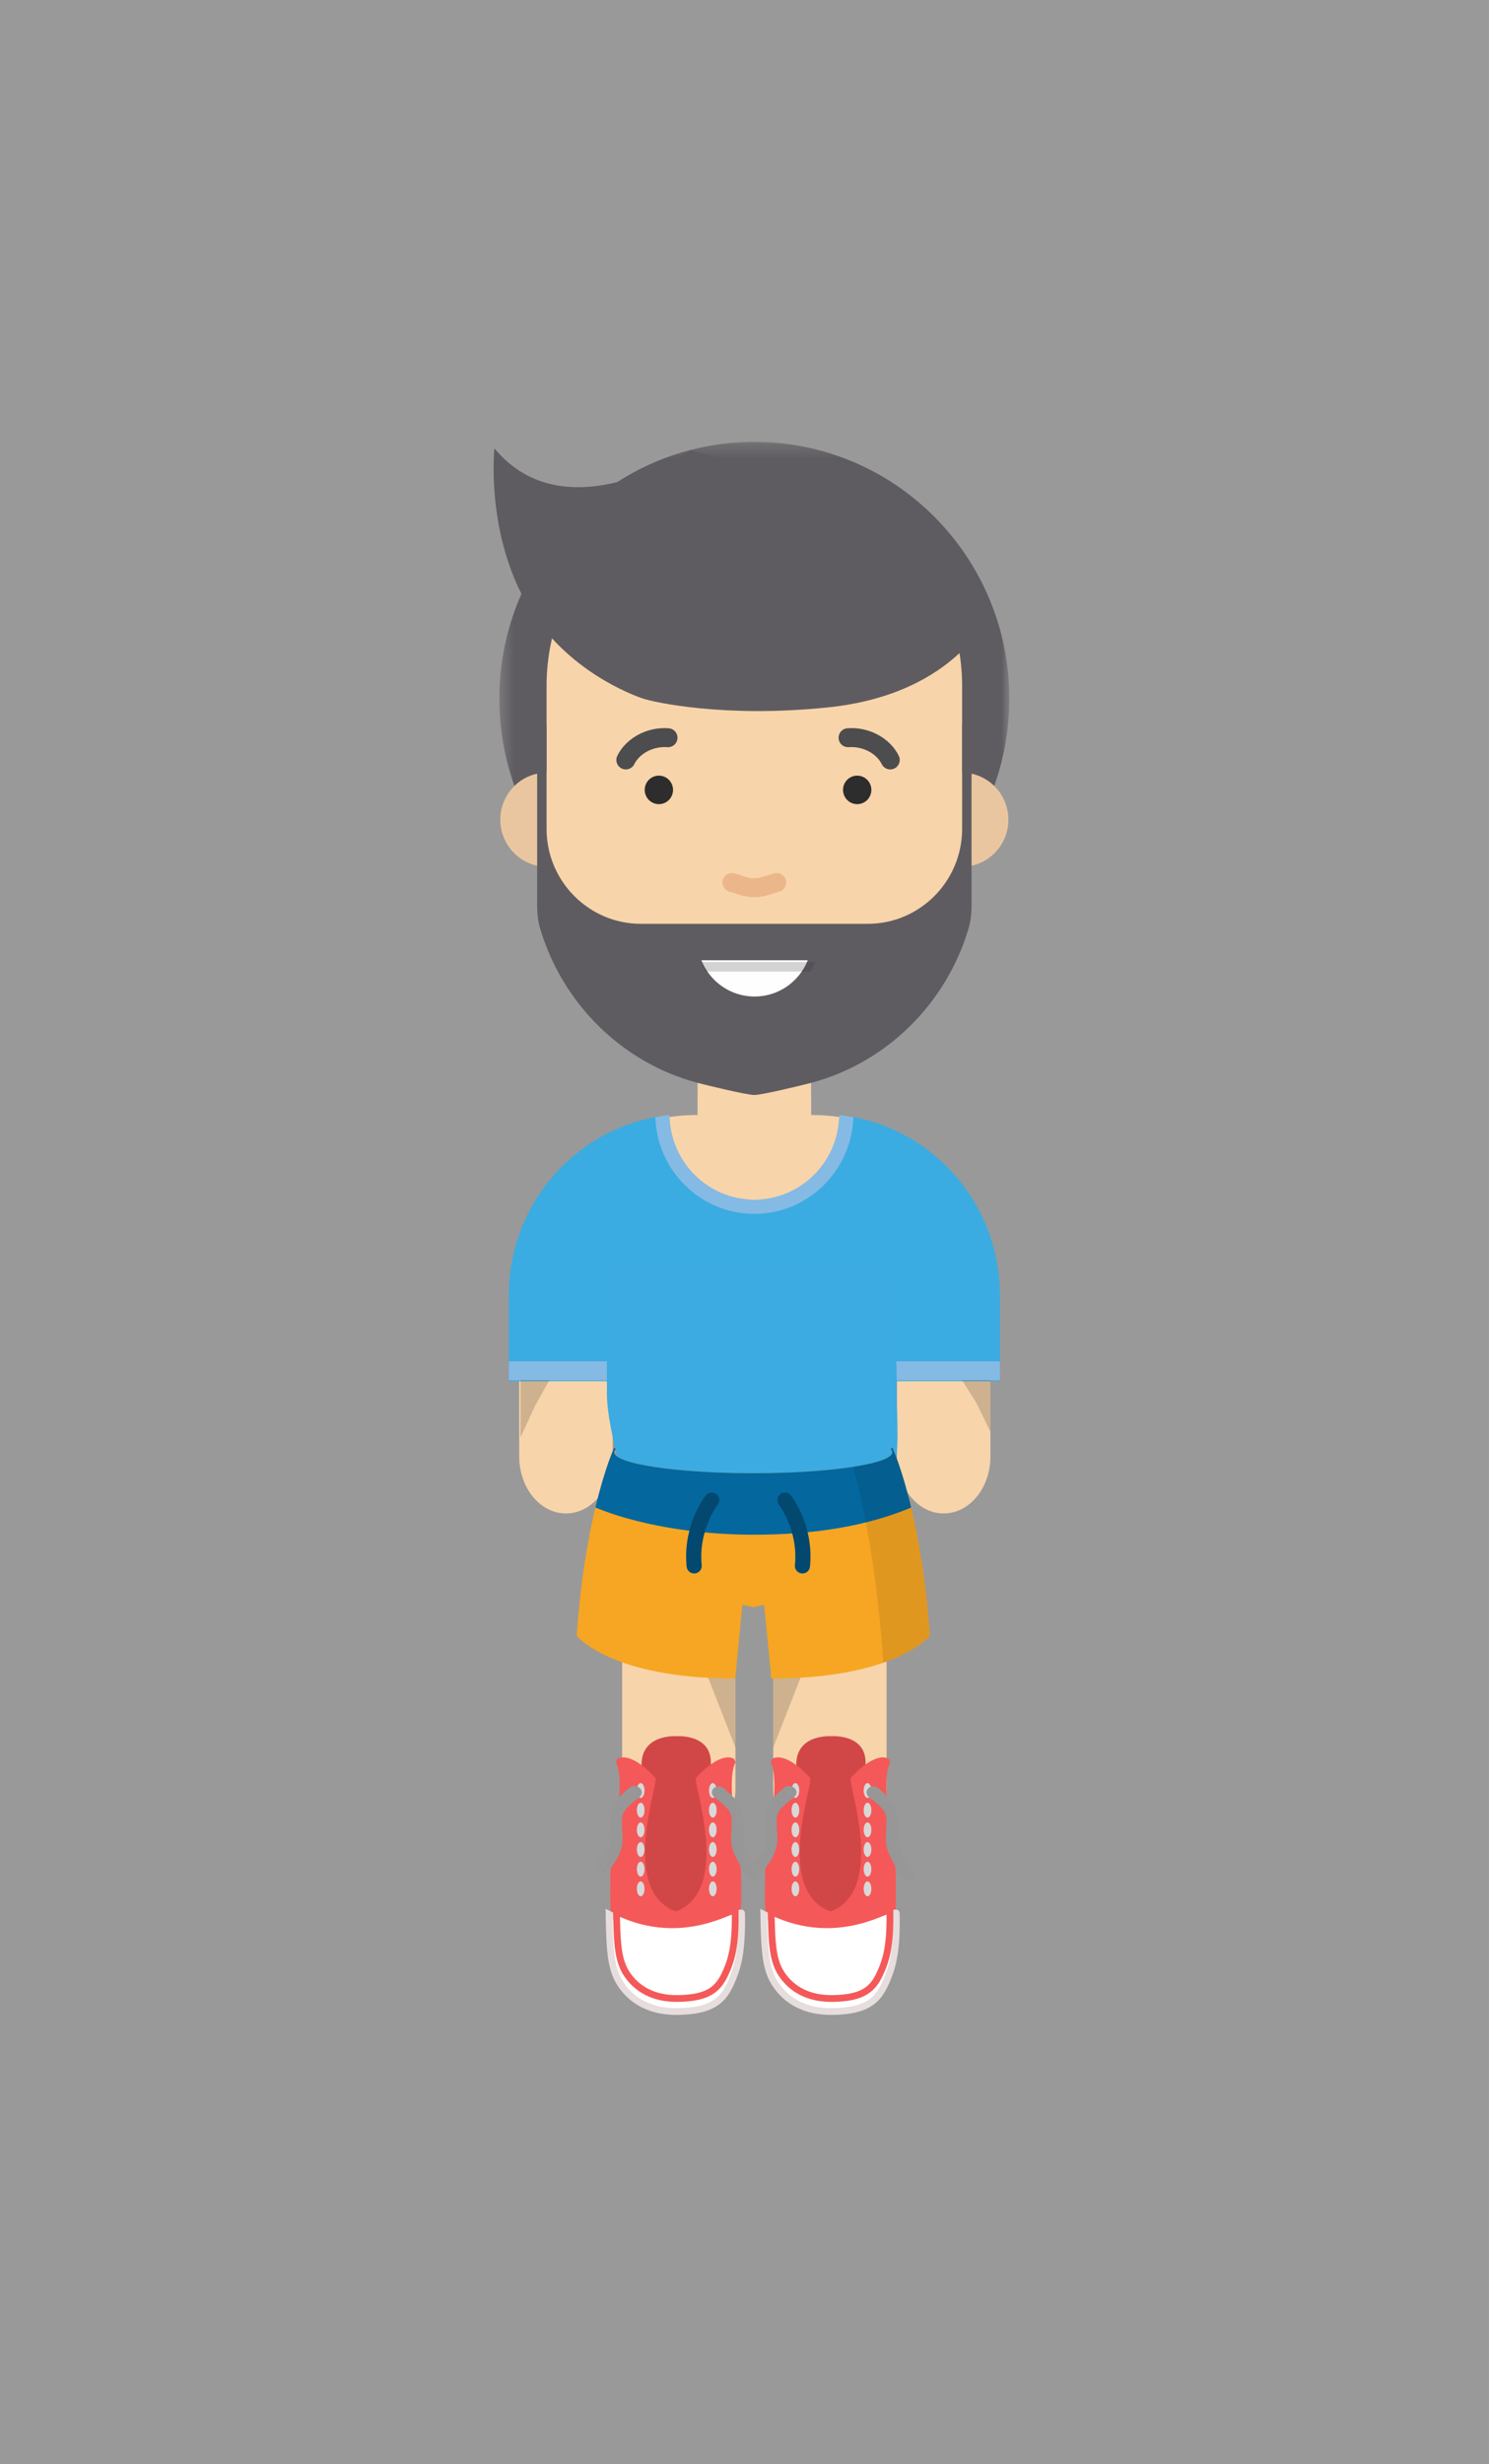 <?xml version="1.0" encoding="UTF-8"?>
<svg width="110px" height="182px" viewBox="0 0 110 182" version="1.1" xmlns="http://www.w3.org/2000/svg" xmlns:xlink="http://www.w3.org/1999/xlink">
    <rect x="0" y="0" width="110" height="182" fill="#808080" stroke="none"/>
    <!-- Generator: Sketch 42 (36781) - http://www.bohemiancoding.com/sketch -->
    <title>Robert</title>
    <desc>Created with Sketch.</desc>
    <defs>
        <rect id="path-1" x="0" y="0" width="110" height="182"></rect>
        <polygon id="path-3" points="38.099 38.203 38.099 0.275 0.425 0.275 0.425 38.203 38.099 38.203"></polygon>
        <path d="M0.707,0.197 C0.707,0.197 0.798,0.06 0.981,0.06 C1.163,0.06 1.275,0.197 1.275,0.197 C1.275,0.197 1.195,0.258 1.191,0.402 C1.186,0.547 1.204,2.545 1.191,3.954 C1.173,5.72 1.221,5.727 1.221,5.727 C1.221,5.727 1.179,5.82 0.981,5.831 C0.782,5.841 0.707,5.709 0.707,5.709 C0.707,5.709 0.798,5.509 0.798,4.211 C0.798,2.913 0.797,1.845 0.798,1.256 C0.8,0.288 0.707,0.197 0.707,0.197 Z" id="path-5"></path>
        <mask id="mask-6" maskContentUnits="userSpaceOnUse" maskUnits="objectBoundingBox" x="0" y="0" width="0.568" height="5.771" fill="white">
            <use xlink:href="#path-5"></use>
        </mask>
        <path d="M0.707,0.197 C0.707,0.197 0.798,0.06 0.981,0.06 C1.163,0.06 1.275,0.197 1.275,0.197 C1.275,0.197 1.195,0.258 1.191,0.402 C1.186,0.547 1.204,2.545 1.191,3.954 C1.173,5.72 1.221,5.727 1.221,5.727 C1.221,5.727 1.179,5.82 0.981,5.831 C0.782,5.841 0.707,5.709 0.707,5.709 C0.707,5.709 0.798,5.509 0.798,4.211 C0.798,2.913 0.797,1.845 0.798,1.256 C0.8,0.288 0.707,0.197 0.707,0.197 Z" id="path-7"></path>
        <mask id="mask-8" maskContentUnits="userSpaceOnUse" maskUnits="objectBoundingBox" x="0" y="0" width="0.568" height="5.771" fill="white">
            <use xlink:href="#path-7"></use>
        </mask>
        <path d="M0.707,0.197 C0.707,0.197 0.798,0.06 0.981,0.06 C1.163,0.06 1.275,0.197 1.275,0.197 C1.275,0.197 1.195,0.258 1.191,0.402 C1.186,0.547 1.204,2.545 1.191,3.954 C1.173,5.72 1.221,5.727 1.221,5.727 C1.221,5.727 1.179,5.82 0.981,5.831 C0.782,5.841 0.707,5.709 0.707,5.709 C0.707,5.709 0.798,5.509 0.798,4.211 C0.798,2.913 0.797,1.845 0.798,1.256 C0.8,0.288 0.707,0.197 0.707,0.197 Z" id="path-9"></path>
        <mask id="mask-10" maskContentUnits="userSpaceOnUse" maskUnits="objectBoundingBox" x="0" y="0" width="0.568" height="5.771" fill="white">
            <use xlink:href="#path-9"></use>
        </mask>
        <path d="M0.707,0.197 C0.707,0.197 0.798,0.06 0.981,0.06 C1.163,0.06 1.275,0.197 1.275,0.197 C1.275,0.197 1.195,0.258 1.191,0.402 C1.186,0.547 1.204,2.545 1.191,3.954 C1.173,5.72 1.221,5.727 1.221,5.727 C1.221,5.727 1.179,5.82 0.981,5.831 C0.782,5.841 0.707,5.709 0.707,5.709 C0.707,5.709 0.798,5.509 0.798,4.211 C0.798,2.913 0.797,1.845 0.798,1.256 C0.8,0.288 0.707,0.197 0.707,0.197 Z" id="path-11"></path>
        <mask id="mask-12" maskContentUnits="userSpaceOnUse" maskUnits="objectBoundingBox" x="0" y="0" width="0.568" height="5.771" fill="white">
            <use xlink:href="#path-11"></use>
        </mask>
        <path d="M0.707,0.197 C0.707,0.197 0.798,0.06 0.981,0.06 C1.163,0.06 1.275,0.197 1.275,0.197 C1.275,0.197 1.195,0.258 1.191,0.402 C1.186,0.547 1.204,2.545 1.191,3.954 C1.173,5.72 1.221,5.727 1.221,5.727 C1.221,5.727 1.179,5.82 0.981,5.831 C0.782,5.841 0.707,5.709 0.707,5.709 C0.707,5.709 0.798,5.509 0.798,4.211 C0.798,2.913 0.797,1.845 0.798,1.256 C0.8,0.288 0.707,0.197 0.707,0.197 Z" id="path-13"></path>
        <mask id="mask-14" maskContentUnits="userSpaceOnUse" maskUnits="objectBoundingBox" x="0" y="0" width="0.568" height="5.771" fill="white">
            <use xlink:href="#path-13"></use>
        </mask>
        <path d="M0.707,0.197 C0.707,0.197 0.798,0.06 0.981,0.06 C1.163,0.06 1.275,0.197 1.275,0.197 C1.275,0.197 1.195,0.258 1.191,0.402 C1.186,0.547 1.204,2.545 1.191,3.954 C1.173,5.72 1.221,5.727 1.221,5.727 C1.221,5.727 1.179,5.82 0.981,5.831 C0.782,5.841 0.707,5.709 0.707,5.709 C0.707,5.709 0.798,5.509 0.798,4.211 C0.798,2.913 0.797,1.845 0.798,1.256 C0.8,0.288 0.707,0.197 0.707,0.197 Z" id="path-15"></path>
        <mask id="mask-16" maskContentUnits="userSpaceOnUse" maskUnits="objectBoundingBox" x="0" y="0" width="0.568" height="5.771" fill="white">
            <use xlink:href="#path-15"></use>
        </mask>
        <path d="M0.707,0.197 C0.707,0.197 0.798,0.06 0.981,0.06 C1.163,0.06 1.275,0.197 1.275,0.197 C1.275,0.197 1.195,0.258 1.191,0.402 C1.186,0.547 1.204,2.545 1.191,3.954 C1.173,5.72 1.221,5.727 1.221,5.727 C1.221,5.727 1.179,5.82 0.981,5.831 C0.782,5.841 0.707,5.709 0.707,5.709 C0.707,5.709 0.798,5.509 0.798,4.211 C0.798,2.913 0.797,1.845 0.798,1.256 C0.8,0.288 0.707,0.197 0.707,0.197 Z" id="path-17"></path>
        <mask id="mask-18" maskContentUnits="userSpaceOnUse" maskUnits="objectBoundingBox" x="0" y="0" width="0.568" height="5.771" fill="white">
            <use xlink:href="#path-17"></use>
        </mask>
        <path d="M0.707,0.197 C0.707,0.197 0.798,0.06 0.981,0.06 C1.163,0.06 1.275,0.197 1.275,0.197 C1.275,0.197 1.195,0.258 1.191,0.402 C1.186,0.547 1.204,2.545 1.191,3.954 C1.173,5.72 1.221,5.727 1.221,5.727 C1.221,5.727 1.179,5.82 0.981,5.831 C0.782,5.841 0.707,5.709 0.707,5.709 C0.707,5.709 0.798,5.509 0.798,4.211 C0.798,2.913 0.797,1.845 0.798,1.256 C0.8,0.288 0.707,0.197 0.707,0.197 Z" id="path-19"></path>
        <mask id="mask-20" maskContentUnits="userSpaceOnUse" maskUnits="objectBoundingBox" x="0" y="0" width="0.568" height="5.771" fill="white">
            <use xlink:href="#path-19"></use>
        </mask>
        <path d="M0.707,0.197 C0.707,0.197 0.798,0.06 0.981,0.06 C1.163,0.06 1.275,0.197 1.275,0.197 C1.275,0.197 1.195,0.258 1.191,0.402 C1.186,0.547 1.204,2.545 1.191,3.954 C1.173,5.72 1.221,5.727 1.221,5.727 C1.221,5.727 1.179,5.82 0.981,5.831 C0.782,5.841 0.707,5.709 0.707,5.709 C0.707,5.709 0.798,5.509 0.798,4.211 C0.798,2.913 0.797,1.845 0.798,1.256 C0.8,0.288 0.707,0.197 0.707,0.197 Z" id="path-21"></path>
        <mask id="mask-22" maskContentUnits="userSpaceOnUse" maskUnits="objectBoundingBox" x="0" y="0" width="0.568" height="5.771" fill="white">
            <use xlink:href="#path-21"></use>
        </mask>
        <path d="M0.707,0.197 C0.707,0.197 0.798,0.06 0.981,0.06 C1.163,0.06 1.275,0.197 1.275,0.197 C1.275,0.197 1.195,0.258 1.191,0.402 C1.186,0.547 1.204,2.545 1.191,3.954 C1.173,5.72 1.221,5.727 1.221,5.727 C1.221,5.727 1.179,5.82 0.981,5.831 C0.782,5.841 0.707,5.709 0.707,5.709 C0.707,5.709 0.798,5.509 0.798,4.211 C0.798,2.913 0.797,1.845 0.798,1.256 C0.8,0.288 0.707,0.197 0.707,0.197 Z" id="path-23"></path>
        <mask id="mask-24" maskContentUnits="userSpaceOnUse" maskUnits="objectBoundingBox" x="0" y="0" width="0.568" height="5.771" fill="white">
            <use xlink:href="#path-23"></use>
        </mask>
    </defs>
    <g id="Robert" stroke="none" stroke-width="1" fill="none" fill-rule="evenodd">
        <g>
            <mask id="mask-2" fill="white">
                <use xlink:href="#path-1"></use>
            </mask>
            <use id="Mask" fill-opacity="0.288" fill="#D8D8D8" xlink:href="#path-1"></use>
            <g id="WD1-Copy-2" mask="url(#mask-2)">
                <g transform="translate(26, 32)">
                    <g id="Person-8" transform="translate(10.465, 0)">
                        <path d="M29.798,75.564 L29.798,65.731 L36.704,65.731 L36.704,75.564 C36.704,77.892 35.158,79.779 33.251,79.779 C31.344,79.779 29.798,77.892 29.798,75.564 Z" id="Fill-10-Copy" fill="#F8D4AA"></path>
                        <path d="M1.891,75.564 L1.891,65.731 L8.797,65.731 L8.797,75.564 C8.797,77.892 7.251,79.779 5.344,79.779 C3.437,79.779 1.891,77.892 1.891,75.564 Z" id="Fill-10-Copy" fill="#F8D4AA"></path>
                        <path d="M23.583,50.353 L14.942,50.353 C8.466,50.353 3.216,55.118 3.216,60.996 L3.216,66.038 C3.216,67.275 4.321,68.278 5.685,68.278 L32.84,68.278 C34.204,68.278 35.309,67.275 35.309,66.038 L35.309,60.996 C35.309,55.118 30.059,50.353 23.583,50.353" id="Fill-1" fill="#F8D4AA"></path>
                        <path d="M37.402,70.01 L37.402,63.668 C37.402,56.748 32.204,51.056 25.538,50.353 C25.497,53.821 22.705,56.621 19.262,56.621 C15.819,56.621 13.027,53.821 12.987,50.353 C6.32,51.056 1.123,56.748 1.123,63.668 L1.123,70.01 L8.797,70.01 L8.797,72.829 L29.727,72.829 L29.727,70.01 L37.402,70.01 Z" id="Fill-3" fill="#3AACE1"></path>
                        <path d="M19.262,57.654 C23.224,57.654 26.452,54.47 26.576,50.512 C26.233,50.448 25.889,50.39 25.538,50.353 C25.497,53.809 22.705,56.6 19.262,56.6 C15.819,56.6 13.027,53.809 12.987,50.353 C12.636,50.39 12.291,50.448 11.948,50.512 C12.073,54.47 15.301,57.654 19.262,57.654" id="Fill-8" fill="#85BAE4"></path>
                        <path d="M19.262,56.6 L19.262,56.6 C16.95,56.6 15.076,54.713 15.076,52.386 L15.076,42.552 L23.448,42.552 L23.448,52.386 C23.448,54.713 21.574,56.6 19.262,56.6" id="Fill-10" fill="#F8D4AA"></path>
                        <path d="M9.495,100.148 L9.495,90.314 L17.867,90.314 L17.867,95.231 L17.867,100.148 C17.867,102.475 15.993,104.362 13.681,104.362 C11.369,104.362 9.495,102.475 9.495,100.148 Z" id="Fill-10-Copy" fill="#F8D4AA"></path>
                        <path d="M20.658,100.148 L20.658,90.314 L29.03,90.314 L29.03,100.148 C29.03,102.475 27.156,104.362 24.844,104.362 C22.531,104.362 20.658,102.475 20.658,100.148 Z" id="Fill-10-Copy" fill="#F8D4AA"></path>
                        <path d="M23.448,48.874 C23.448,48.874 20.323,49.576 19.262,49.576 C18.201,49.576 15.076,48.874 15.076,48.874 L15.076,47.469 C15.076,47.469 18.201,48.171 19.262,48.171 C20.323,48.171 23.448,47.469 23.448,47.469 L23.448,48.874 Z" id="Fill-12" fill="#292929" opacity="0.2"></path>
                        <g id="Group-16" transform="translate(0, 0.36)">
                            <mask id="mask-4" fill="white">
                                <use xlink:href="#path-3"></use>
                            </mask>
                            <g id="Clip-15"></g>
                            <path d="M38.099,19.239 C38.099,29.713 29.666,38.203 19.262,38.203 C8.858,38.203 0.425,29.713 0.425,19.239 C0.425,8.765 8.858,0.275 19.262,0.275 C29.666,0.275 38.099,8.765 38.099,19.239" id="Fill-14" fill="#5F5C61" mask="url(#mask-4)"></path>
                        </g>
                        <path d="M38.029,28.54 C38.029,30.46 36.483,32.017 34.576,32.017 C32.669,32.017 31.123,30.46 31.123,28.54 C31.123,26.62 32.669,25.063 34.576,25.063 C36.483,25.063 38.029,26.62 38.029,28.54" id="Fill-17" fill="#EAC6A0"></path>
                        <path d="M7.402,28.54 C7.402,30.46 5.856,32.017 3.948,32.017 C2.041,32.017 0.495,30.46 0.495,28.54 C0.495,26.62 2.041,25.063 3.948,25.063 C5.856,25.063 7.402,26.62 7.402,28.54" id="Fill-19" fill="#EAC6A0"></path>
                        <path d="M19.262,47.469 L19.262,47.469 C10.785,47.469 3.913,40.551 3.913,32.017 L3.913,18.671 C3.913,10.138 10.785,3.219 19.262,3.219 L19.262,3.219 C27.739,3.219 34.611,10.138 34.611,18.671 L34.611,32.017 C34.611,40.551 27.739,47.469 19.262,47.469" id="Fill-21" fill="#F8D4AA"></path>
                        <path d="M19.262,56.6 L19.262,56.6 C16.95,56.6 15.076,54.713 15.076,52.386 L15.076,42.552 L23.448,42.552 L23.448,52.386 C23.448,54.713 21.574,56.6 19.262,56.6" id="Combined-Shape" fill="#F8D4AA"></path>
                        <path d="M20.92,33.178 C20.695,33.243 20.361,33.346 20.052,33.444 C19.537,33.606 18.987,33.606 18.471,33.444 C18.162,33.348 17.827,33.244 17.603,33.18" id="Stroke-23" stroke="#EBB78A" stroke-width="1.4" stroke-linecap="round"></path>
                        <path d="M0.061,1.112 C0.061,1.112 -0.627,7.486 2.619,12.877 C5.439,17.56 10.263,19.336 11.049,19.599 C11.815,19.854 17.037,21.042 24.711,20.245 C34.338,19.247 36.741,13.13 36.741,13.13 L29.589,5.335 L14.552,1.245 C14.552,1.245 5.31,7.492 0.061,1.112" id="Fill-29" fill="#5F5C61"></path>
                        <polygon id="Fill-34" fill="#85BAE4" points="1.123 69.945 8.797 69.945 8.797 68.54 1.123 68.54"></polygon>
                        <polygon id="Fill-38" fill="#85BAE4" points="29.727 69.945 37.402 69.945 37.402 68.54 29.727 68.54"></polygon>
                        <polygon id="Fill-40" fill="#292929" opacity="0.2" points="35.657 71.599 36.704 73.75 36.704 69.945 34.611 69.945"></polygon>
                        <path d="M3.055,71.848 L1.993,74.148 C1.993,74.148 1.993,72.464 1.993,71.848 C1.993,71.231 1.993,69.945 1.993,69.945 L4.117,69.945 L3.055,71.848 Z" id="Fill-40" fill="#292929" opacity="0.2"></path>
                        <polygon id="Fill-40" fill="#292929" opacity="0.2" transform="translate(21.704, 96.179) scale(-1, 1) translate(-21.704, -96.179) " points="22.75 97.068 22.75 100.639 22.75 91.719 20.657 91.719"></polygon>
                        <polygon id="Fill-40" fill="#292929" opacity="0.2" points="17.867 97.068 17.867 100.639 17.867 91.719 15.774 91.719"></polygon>
                        <path d="M34.615,21.579 L34.613,29.209 C34.612,33.088 31.488,36.231 27.636,36.231 L19.262,36.231 L10.888,36.231 C7.036,36.231 3.912,33.088 3.912,29.209 L3.909,21.579 L3.216,21.579 L3.216,34.871 C3.216,35.46 3.279,36.052 3.448,36.616 C5.108,42.147 9.487,46.469 15.005,47.96 C15.685,48.144 18.719,48.874 19.262,48.874 C19.805,48.874 22.839,48.144 23.52,47.96 C29.037,46.469 33.416,42.147 35.076,36.616 C35.245,36.052 35.309,35.46 35.309,34.871 L35.309,21.579 L34.615,21.579 Z" id="Fill-42" fill="#5F5C61"></path>
                        <path d="M23.21,38.922 C22.586,40.492 21.062,41.601 19.279,41.601 C17.497,41.601 15.972,40.492 15.349,38.922 L23.21,38.922 Z" id="Fill-44" fill="#FEFEFE"></path>
                        <path d="M23.412,39.755 C23.53,39.531 23.634,39.297 23.721,39.053 L15.349,39.053 C15.436,39.297 15.539,39.531 15.658,39.755 L23.412,39.755 Z" id="Fill-46" fill="#292929" opacity="0.2"></path>
                        <path d="M27.907,26.339 C27.907,26.921 27.438,27.393 26.86,27.393 C26.283,27.393 25.814,26.921 25.814,26.339 C25.814,25.758 26.283,25.286 26.86,25.286 C27.438,25.286 27.907,25.758 27.907,26.339" id="Fill-54" fill="#2D2D2D"></path>
                        <path d="M13.256,26.339 C13.256,26.921 12.787,27.393 12.209,27.393 C11.632,27.393 11.163,26.921 11.163,26.339 C11.163,25.758 11.632,25.286 12.209,25.286 C12.787,25.286 13.256,25.758 13.256,26.339" id="Fill-54-Copy" fill="#2D2D2D"></path>
                        <path d="M12.885,22.486 C11.482,22.382 10.245,23.15 9.767,24.128" id="Stroke-60" stroke="#4D4C4E" stroke-width="1.4" stroke-linecap="round"></path>
                        <path d="M26.185,22.486 C27.587,22.382 28.825,23.15 29.302,24.128" id="Stroke-62" stroke="#4D4C4E" stroke-width="1.4" stroke-linecap="round"></path>
                        <path d="M8.372,61.81 L29.302,61.81 C29.302,61.81 29.783,66.706 29.783,70.393 C29.783,72.233 29.903,74.132 29.783,75.388 C29.663,76.644 29.302,77.262 29.302,77.262 L9.424,76.635 C9.424,76.635 8.372,73.059 8.372,70.961 L8.372,61.81 Z" id="Rectangle" fill="#3BABE1"></path>
                        <g id="SwimTrunks" transform="translate(5.581, 73.048)">
                            <path d="M23.875,1.858 C23.839,1.899 23.797,1.936 23.757,1.975 C23.835,2.051 23.875,2.13 23.875,2.21 C23.875,3.065 19.276,3.758 13.604,3.758 C7.931,3.758 3.332,3.065 3.332,2.21 C3.332,2.13 3.373,2.051 3.45,1.975 C3.41,1.936 3.368,1.899 3.332,1.858 C3.332,1.858 1.202,6.448 0.559,15.76 C0.559,15.76 3.033,18.923 12.27,18.923 L12.799,13.476 L13.604,13.652 L14.408,13.476 L14.938,18.923 C24.174,18.923 26.648,15.76 26.648,15.76 C26.005,6.448 23.875,1.858 23.875,1.858" id="Fill-5" fill="#F6A623"></path>
                            <path d="M13.604,8.302 C18.081,8.302 21.977,7.678 25.266,6.293 C24.557,3.329 23.875,1.858 23.875,1.858 C23.839,1.899 23.797,1.936 23.757,1.974 C23.835,2.051 23.875,2.13 23.875,2.21 C23.875,3.065 19.276,3.758 13.604,3.758 C7.931,3.758 3.332,3.065 3.332,2.21 C3.332,2.13 3.373,2.051 3.45,1.974 C3.41,1.936 3.368,1.899 3.332,1.858 C3.332,1.858 2.65,3.329 1.941,6.293 C4.857,7.502 9.126,8.302 13.604,8.302" id="Fill-10" fill="#04679E"></path>
                            <path d="M23.875,1.858 C23.839,1.899 23.797,1.936 23.757,1.975 C23.835,2.051 23.875,2.13 23.875,2.209 C23.875,2.629 22.766,3.01 20.967,3.289 C21.591,5.505 22.703,10.31 23.21,17.754 C25.791,16.853 26.648,15.76 26.648,15.76 C26.005,6.448 23.875,1.858 23.875,1.858" id="Fill-18" fill-opacity="0.09" fill="#010201"></path>
                            <path d="M8.68,10.663 C8.374,7.615 10.02,5.49 10.09,5.401 C10.281,5.16 10.633,5.118 10.875,5.307 C11.118,5.497 11.16,5.846 10.97,6.088 C10.956,6.106 9.533,7.964 9.793,10.553 C9.824,10.859 9.6,11.131 9.292,11.162 C9.273,11.164 9.254,11.165 9.236,11.165 C8.952,11.165 8.709,10.951 8.68,10.663 Z" id="Fill-14" fill="#02486F"></path>
                            <path d="M17.235,11.165 C17.217,11.165 17.198,11.164 17.179,11.162 C16.872,11.131 16.648,10.859 16.679,10.553 C16.938,7.964 15.516,6.106 15.501,6.088 C15.312,5.845 15.355,5.496 15.598,5.307 C15.841,5.118 16.191,5.16 16.381,5.401 C16.452,5.49 18.098,7.615 17.791,10.663 C17.762,10.951 17.519,11.165 17.235,11.165" id="Fill-16" fill="#02486F"></path>
                        </g>
                    </g>
                    <g id="shoe" transform="translate(18.14, 96.226)">
                        <path d="M3.253,2.113 C3.253,-0.171 5.804,0.006 5.804,0.006 C5.804,0.006 8.374,-0.204 8.374,1.95 C8.374,4.104 8.664,8.67 8.5,11.385 C8.335,14.1 6.435,14.582 6.435,14.582 C6.435,14.582 3.3,14.877 3.3,11.457 C3.3,11.457 3.253,4.398 3.253,2.113 Z" id="Path-4" fill="#D14747"></path>
                        <g id="Group-2" transform="translate(0.534, 1.453)" fill="#F55858">
                            <path d="M0.829,0.512 C0.829,0.512 1.366,1.046 0.946,4.435 C0.527,7.824 0.407,7.27 0.407,9.84 C0.407,12.409 0.641,13.325 0.641,13.325 C0.641,13.325 0.945,16.571 3.743,16.571 C6.542,16.571 7.34,16.582 7.34,16.582 C7.34,16.582 9.567,16.791 9.898,13.423 C10.073,11.794 10.084,10.508 10.084,10.174 C10.084,10.043 6.12,13.22 3.937,10.576 C1.754,7.932 3.997,1.893 3.743,1.623 C1.718,-0.536 0.902,0.259 0.902,0.259" id="Path-3"></path>
                            <path d="M0.829,0.512 C0.829,0.512 1.366,1.046 0.946,4.435 C0.527,7.824 0.407,7.27 0.407,9.84 C0.407,12.409 0.641,13.325 0.641,13.325 C0.641,13.325 0.945,16.571 3.743,16.571 C6.542,16.571 7.34,16.582 7.34,16.582 C7.34,16.582 9.567,16.791 9.898,13.423 C10.073,11.794 10.084,10.508 10.084,10.174 C10.084,10.043 6.12,13.22 3.937,10.576 C1.754,7.932 3.997,1.893 3.743,1.623 C1.718,-0.536 0.902,0.259 0.902,0.259" id="Path-3-Copy-2" transform="translate(5.245, 8.35) scale(-1, 1) translate(-5.245, -8.35) "></path>
                        </g>
                        <path d="M0.916,13.075 C0.916,15.835 0.973,17.19 1.739,18.331 C2.504,19.472 3.809,20.34 5.89,20.34 C8.224,20.34 9.118,19.714 9.745,18.464 C10.372,17.214 10.706,16.001 10.706,13.212 C10.901,12.628 6.478,15.924 0.916,13.075 Z" id="Path-2" stroke="#E7DDDD" stroke-width="0.5" fill="#FFFFFF" transform="translate(5.814, 16.708) rotate(-1) translate(-5.814, -16.708) "></path>
                        <path d="M1.458,12.874 C1.458,15.345 1.509,16.559 2.194,17.58 C2.88,18.602 4.049,19.379 5.912,19.379 C8.002,19.379 8.803,18.819 9.364,17.699 C9.926,16.58 10.225,15.493 10.225,12.996 C10.399,12.474 6.439,15.424 1.458,12.874 Z" id="Path-2-Copy" stroke="#F55858" stroke-width="0.5" fill="#FFFFFF" transform="translate(5.844, 16.127) rotate(-1) translate(-5.844, -16.127) "></path>
                        <g id="shoestring" transform="translate(5.687, 11.082) rotate(90) translate(-5.687, -11.082) translate(4.886, 7.934)">
                            <path d="M0.998,6.193 C1.154,6.193 1.281,5.947 1.281,5.644 C1.281,5.341 1.154,5.095 0.998,5.095 C0.841,5.095 0.714,5.341 0.714,5.644 C0.714,5.947 0.841,6.193 0.998,6.193 Z" id="Oval-3" fill="#D8D8D8" transform="translate(0.998, 5.644) rotate(90) translate(-0.998, -5.644) "></path>
                            <path id="Oval-3-Copy" fill="#FEFCFC"></path>
                            <path d="M0.998,0.866 C1.154,0.866 1.281,0.62 1.281,0.317 C1.281,0.014 1.154,-0.232 0.998,-0.232 C0.841,-0.232 0.714,0.014 0.714,0.317 C0.714,0.62 0.841,0.866 0.998,0.866 Z" id="Oval-3-Copy-3" fill="#D8D8D8" transform="translate(0.998, 0.317) rotate(90) translate(-0.998, -0.317) "></path>
                            <path id="Oval-3-Copy-2" fill="#FEFCFC"></path>
                            <use id="Rectangle-9" stroke="#8E8686" mask="url(#mask-6)" fill="#FFFFFF" xlink:href="#path-5"></use>
                        </g>
                        <g id="shoestring-copy" transform="translate(5.687, 9.629) rotate(90) translate(-5.687, -9.629) translate(4.886, 6.481)">
                            <path d="M0.998,6.193 C1.154,6.193 1.281,5.947 1.281,5.644 C1.281,5.341 1.154,5.095 0.998,5.095 C0.841,5.095 0.714,5.341 0.714,5.644 C0.714,5.947 0.841,6.193 0.998,6.193 Z" id="Oval-3" fill="#D8D8D8" transform="translate(0.998, 5.644) rotate(90) translate(-0.998, -5.644) "></path>
                            <path id="Oval-3-Copy" fill="#FEFCFC"></path>
                            <path d="M0.998,0.866 C1.154,0.866 1.281,0.62 1.281,0.317 C1.281,0.014 1.154,-0.232 0.998,-0.232 C0.841,-0.232 0.714,0.014 0.714,0.317 C0.714,0.62 0.841,0.866 0.998,0.866 Z" id="Oval-3-Copy-3" fill="#D8D8D8" transform="translate(0.998, 0.317) rotate(90) translate(-0.998, -0.317) "></path>
                            <path id="Oval-3-Copy-2" fill="#FEFCFC"></path>
                            <use id="Rectangle-9" stroke="#8E8686" mask="url(#mask-8)" fill="#FFFFFF" xlink:href="#path-7"></use>
                        </g>
                        <g id="shoestring-copy-2" transform="translate(5.687, 8.176) rotate(90) translate(-5.687, -8.176) translate(4.886, 5.029)">
                            <path d="M0.998,6.193 C1.154,6.193 1.281,5.947 1.281,5.644 C1.281,5.341 1.154,5.095 0.998,5.095 C0.841,5.095 0.714,5.341 0.714,5.644 C0.714,5.947 0.841,6.193 0.998,6.193 Z" id="Oval-3" fill="#D8D8D8" transform="translate(0.998, 5.644) rotate(90) translate(-0.998, -5.644) "></path>
                            <path id="Oval-3-Copy" fill="#FEFCFC"></path>
                            <path d="M0.998,0.866 C1.154,0.866 1.281,0.62 1.281,0.317 C1.281,0.014 1.154,-0.232 0.998,-0.232 C0.841,-0.232 0.714,0.014 0.714,0.317 C0.714,0.62 0.841,0.866 0.998,0.866 Z" id="Oval-3-Copy-3" fill="#D8D8D8" transform="translate(0.998, 0.317) rotate(90) translate(-0.998, -0.317) "></path>
                            <path id="Oval-3-Copy-2" fill="#FEFCFC"></path>
                            <use id="Rectangle-9" stroke="#8E8686" mask="url(#mask-10)" fill="#FFFFFF" xlink:href="#path-9"></use>
                        </g>
                        <g id="shoestring-copy-3" transform="translate(5.687, 6.724) rotate(90) translate(-5.687, -6.724) translate(4.886, 3.576)">
                            <path d="M0.998,6.193 C1.154,6.193 1.281,5.947 1.281,5.644 C1.281,5.341 1.154,5.095 0.998,5.095 C0.841,5.095 0.714,5.341 0.714,5.644 C0.714,5.947 0.841,6.193 0.998,6.193 Z" id="Oval-3" fill="#D8D8D8" transform="translate(0.998, 5.644) rotate(90) translate(-0.998, -5.644) "></path>
                            <path id="Oval-3-Copy" fill="#FEFCFC"></path>
                            <path d="M0.998,0.866 C1.154,0.866 1.281,0.62 1.281,0.317 C1.281,0.014 1.154,-0.232 0.998,-0.232 C0.841,-0.232 0.714,0.014 0.714,0.317 C0.714,0.62 0.841,0.866 0.998,0.866 Z" id="Oval-3-Copy-3" fill="#D8D8D8" transform="translate(0.998, 0.317) rotate(90) translate(-0.998, -0.317) "></path>
                            <path id="Oval-3-Copy-2" fill="#FEFCFC"></path>
                            <use id="Rectangle-9" stroke="#8E8686" mask="url(#mask-12)" fill="#FFFFFF" xlink:href="#path-11"></use>
                        </g>
                        <g id="shoestring-copy-4" transform="translate(5.687, 5.271) rotate(90) translate(-5.687, -5.271) translate(4.886, 2.123)">
                            <path d="M0.998,6.193 C1.154,6.193 1.281,5.947 1.281,5.644 C1.281,5.341 1.154,5.095 0.998,5.095 C0.841,5.095 0.714,5.341 0.714,5.644 C0.714,5.947 0.841,6.193 0.998,6.193 Z" id="Oval-3" fill="#D8D8D8" transform="translate(0.998, 5.644) rotate(90) translate(-0.998, -5.644) "></path>
                            <path id="Oval-3-Copy" fill="#FEFCFC"></path>
                            <path d="M0.998,0.866 C1.154,0.866 1.281,0.62 1.281,0.317 C1.281,0.014 1.154,-0.232 0.998,-0.232 C0.841,-0.232 0.714,0.014 0.714,0.317 C0.714,0.62 0.841,0.866 0.998,0.866 Z" id="Oval-3-Copy-3" fill="#D8D8D8" transform="translate(0.998, 0.317) rotate(90) translate(-0.998, -0.317) "></path>
                            <path id="Oval-3-Copy-2" fill="#FEFCFC"></path>
                            <use id="Rectangle-9" stroke="#8E8686" mask="url(#mask-14)" fill="#FFFFFF" xlink:href="#path-13"></use>
                        </g>
                        <g id="shoestring-copy-5" transform="translate(5.687, 3.818) rotate(90) translate(-5.687, -3.818) translate(4.886, 0.67)">
                            <path d="M0.998,6.193 C1.154,6.193 1.281,5.947 1.281,5.644 C1.281,5.341 1.154,5.095 0.998,5.095 C0.841,5.095 0.714,5.341 0.714,5.644 C0.714,5.947 0.841,6.193 0.998,6.193 Z" id="Oval-3" fill="#D8D8D8" transform="translate(0.998, 5.644) rotate(90) translate(-0.998, -5.644) "></path>
                            <path id="Oval-3-Copy" fill="#FEFCFC"></path>
                            <path d="M0.998,0.866 C1.154,0.866 1.281,0.62 1.281,0.317 C1.281,0.014 1.154,-0.232 0.998,-0.232 C0.841,-0.232 0.714,0.014 0.714,0.317 C0.714,0.62 0.841,0.866 0.998,0.866 Z" id="Oval-3-Copy-3" fill="#D8D8D8" transform="translate(0.998, 0.317) rotate(90) translate(-0.998, -0.317) "></path>
                            <path id="Oval-3-Copy-2" fill="#FEFCFC"></path>
                        </g>
                        <path d="M2.124,3.97 C-0.303,6.288 2.627,7.349 0.651,9.43 C0.651,9.43 0.427,9.623 0.509,9.788 C0.59,9.953 0.752,10.089 0.896,9.926 C1.04,9.764 1.323,9.35 1.477,8.946 C1.63,8.541 1.802,8.066 1.639,7.255 C1.477,6.445 1.477,6.171 1.477,6.171 C1.477,6.171 1.353,5.679 1.71,5.189 C1.923,4.865 2.337,4.428 2.337,4.428 C2.337,4.428 2.898,4.044 2.581,3.868 C2.263,3.691 2.124,3.97 2.124,3.97 Z" id="Path-5" stroke="#979797" stroke-width="0.5" fill="#FFFFFF" transform="translate(1.584, 6.904) rotate(7) translate(-1.584, -6.904) "></path>
                        <path d="M10.654,4.201 C9.791,5.026 9.759,5.753 9.799,6.416 C9.831,6.946 10.172,7.879 9.696,8.989 C9.576,9.268 9.428,9.603 9.383,9.729 C9.338,9.854 9.432,9.792 9.24,9.993 C9.24,9.993 9.017,10.186 9.098,10.351 C9.18,10.516 9.342,10.652 9.486,10.489 C9.63,10.327 9.987,9.344 10.141,8.939 C10.295,8.535 10.466,8.06 10.304,7.249 C10.141,6.438 10.141,6.165 10.141,6.165 C10.141,6.165 10.017,5.673 10.374,5.183 C10.588,4.859 11.002,4.422 11.002,4.422 C11.002,4.422 11.562,4.038 11.245,3.861 C10.927,3.685 10.654,4.201 10.654,4.201 Z" id="Path-5-Copy" stroke="#979797" stroke-width="0.5" fill="#FFFFFF" transform="translate(10.211, 7.193) scale(-1, 1) rotate(7) translate(-10.211, -7.193) "></path>
                    </g>
                    <g id="shoe-copy" transform="translate(29.57, 96.226)">
                        <path d="M3.253,2.113 C3.253,-0.171 5.804,0.006 5.804,0.006 C5.804,0.006 8.374,-0.204 8.374,1.95 C8.374,4.104 8.664,8.67 8.5,11.385 C8.335,14.1 6.435,14.582 6.435,14.582 C6.435,14.582 3.3,14.877 3.3,11.457 C3.3,11.457 3.253,4.398 3.253,2.113 Z" id="Path-4" fill="#D14747"></path>
                        <g id="Group-2" transform="translate(0.534, 1.453)" fill="#F55858">
                            <path d="M0.829,0.512 C0.829,0.512 1.366,1.046 0.946,4.435 C0.527,7.824 0.407,7.27 0.407,9.84 C0.407,12.409 0.641,13.325 0.641,13.325 C0.641,13.325 0.945,16.571 3.743,16.571 C6.542,16.571 7.34,16.582 7.34,16.582 C7.34,16.582 9.567,16.791 9.898,13.423 C10.073,11.794 10.084,10.508 10.084,10.174 C10.084,10.043 6.12,13.22 3.937,10.576 C1.754,7.932 3.997,1.893 3.743,1.623 C1.718,-0.536 0.902,0.259 0.902,0.259" id="Path-3"></path>
                            <path d="M0.829,0.512 C0.829,0.512 1.366,1.046 0.946,4.435 C0.527,7.824 0.407,7.27 0.407,9.84 C0.407,12.409 0.641,13.325 0.641,13.325 C0.641,13.325 0.945,16.571 3.743,16.571 C6.542,16.571 7.34,16.582 7.34,16.582 C7.34,16.582 9.567,16.791 9.898,13.423 C10.073,11.794 10.084,10.508 10.084,10.174 C10.084,10.043 6.12,13.22 3.937,10.576 C1.754,7.932 3.997,1.893 3.743,1.623 C1.718,-0.536 0.902,0.259 0.902,0.259" id="Path-3-Copy-2" transform="translate(5.245, 8.35) scale(-1, 1) translate(-5.245, -8.35) "></path>
                        </g>
                        <path d="M0.916,13.075 C0.916,15.835 0.973,17.19 1.739,18.331 C2.504,19.472 3.809,20.34 5.89,20.34 C8.224,20.34 9.118,19.714 9.745,18.464 C10.372,17.214 10.706,16.001 10.706,13.212 C10.901,12.628 6.478,15.924 0.916,13.075 Z" id="Path-2" stroke="#E7DDDD" stroke-width="0.5" fill="#FFFFFF" transform="translate(5.814, 16.708) rotate(-1) translate(-5.814, -16.708) "></path>
                        <path d="M1.458,12.874 C1.458,15.345 1.509,16.559 2.194,17.58 C2.88,18.602 4.049,19.379 5.912,19.379 C8.002,19.379 8.803,18.819 9.364,17.699 C9.926,16.58 10.225,15.493 10.225,12.996 C10.399,12.474 6.439,15.424 1.458,12.874 Z" id="Path-2-Copy" stroke="#F55858" stroke-width="0.5" fill="#FFFFFF" transform="translate(5.844, 16.127) rotate(-1) translate(-5.844, -16.127) "></path>
                        <g id="shoestring" transform="translate(5.687, 11.082) rotate(90) translate(-5.687, -11.082) translate(4.886, 7.934)">
                            <path d="M0.998,6.193 C1.154,6.193 1.281,5.947 1.281,5.644 C1.281,5.341 1.154,5.095 0.998,5.095 C0.841,5.095 0.714,5.341 0.714,5.644 C0.714,5.947 0.841,6.193 0.998,6.193 Z" id="Oval-3" fill="#D8D8D8" transform="translate(0.998, 5.644) rotate(90) translate(-0.998, -5.644) "></path>
                            <path id="Oval-3-Copy" fill="#FEFCFC"></path>
                            <path d="M0.998,0.866 C1.154,0.866 1.281,0.62 1.281,0.317 C1.281,0.014 1.154,-0.232 0.998,-0.232 C0.841,-0.232 0.714,0.014 0.714,0.317 C0.714,0.62 0.841,0.866 0.998,0.866 Z" id="Oval-3-Copy-3" fill="#D8D8D8" transform="translate(0.998, 0.317) rotate(90) translate(-0.998, -0.317) "></path>
                            <path id="Oval-3-Copy-2" fill="#FEFCFC"></path>
                            <use id="Rectangle-9" stroke="#8E8686" mask="url(#mask-16)" fill="#FFFFFF" xlink:href="#path-15"></use>
                        </g>
                        <g id="shoestring-copy" transform="translate(5.687, 9.629) rotate(90) translate(-5.687, -9.629) translate(4.886, 6.481)">
                            <path d="M0.998,6.193 C1.154,6.193 1.281,5.947 1.281,5.644 C1.281,5.341 1.154,5.095 0.998,5.095 C0.841,5.095 0.714,5.341 0.714,5.644 C0.714,5.947 0.841,6.193 0.998,6.193 Z" id="Oval-3" fill="#D8D8D8" transform="translate(0.998, 5.644) rotate(90) translate(-0.998, -5.644) "></path>
                            <path id="Oval-3-Copy" fill="#FEFCFC"></path>
                            <path d="M0.998,0.866 C1.154,0.866 1.281,0.62 1.281,0.317 C1.281,0.014 1.154,-0.232 0.998,-0.232 C0.841,-0.232 0.714,0.014 0.714,0.317 C0.714,0.62 0.841,0.866 0.998,0.866 Z" id="Oval-3-Copy-3" fill="#D8D8D8" transform="translate(0.998, 0.317) rotate(90) translate(-0.998, -0.317) "></path>
                            <path id="Oval-3-Copy-2" fill="#FEFCFC"></path>
                            <use id="Rectangle-9" stroke="#8E8686" mask="url(#mask-18)" fill="#FFFFFF" xlink:href="#path-17"></use>
                        </g>
                        <g id="shoestring-copy-2" transform="translate(5.687, 8.176) rotate(90) translate(-5.687, -8.176) translate(4.886, 5.029)">
                            <path d="M0.998,6.193 C1.154,6.193 1.281,5.947 1.281,5.644 C1.281,5.341 1.154,5.095 0.998,5.095 C0.841,5.095 0.714,5.341 0.714,5.644 C0.714,5.947 0.841,6.193 0.998,6.193 Z" id="Oval-3" fill="#D8D8D8" transform="translate(0.998, 5.644) rotate(90) translate(-0.998, -5.644) "></path>
                            <path id="Oval-3-Copy" fill="#FEFCFC"></path>
                            <path d="M0.998,0.866 C1.154,0.866 1.281,0.62 1.281,0.317 C1.281,0.014 1.154,-0.232 0.998,-0.232 C0.841,-0.232 0.714,0.014 0.714,0.317 C0.714,0.62 0.841,0.866 0.998,0.866 Z" id="Oval-3-Copy-3" fill="#D8D8D8" transform="translate(0.998, 0.317) rotate(90) translate(-0.998, -0.317) "></path>
                            <path id="Oval-3-Copy-2" fill="#FEFCFC"></path>
                            <use id="Rectangle-9" stroke="#8E8686" mask="url(#mask-20)" fill="#FFFFFF" xlink:href="#path-19"></use>
                        </g>
                        <g id="shoestring-copy-3" transform="translate(5.687, 6.724) rotate(90) translate(-5.687, -6.724) translate(4.886, 3.576)">
                            <path d="M0.998,6.193 C1.154,6.193 1.281,5.947 1.281,5.644 C1.281,5.341 1.154,5.095 0.998,5.095 C0.841,5.095 0.714,5.341 0.714,5.644 C0.714,5.947 0.841,6.193 0.998,6.193 Z" id="Oval-3" fill="#D8D8D8" transform="translate(0.998, 5.644) rotate(90) translate(-0.998, -5.644) "></path>
                            <path id="Oval-3-Copy" fill="#FEFCFC"></path>
                            <path d="M0.998,0.866 C1.154,0.866 1.281,0.62 1.281,0.317 C1.281,0.014 1.154,-0.232 0.998,-0.232 C0.841,-0.232 0.714,0.014 0.714,0.317 C0.714,0.62 0.841,0.866 0.998,0.866 Z" id="Oval-3-Copy-3" fill="#D8D8D8" transform="translate(0.998, 0.317) rotate(90) translate(-0.998, -0.317) "></path>
                            <path id="Oval-3-Copy-2" fill="#FEFCFC"></path>
                            <use id="Rectangle-9" stroke="#8E8686" mask="url(#mask-22)" fill="#FFFFFF" xlink:href="#path-21"></use>
                        </g>
                        <g id="shoestring-copy-4" transform="translate(5.687, 5.271) rotate(90) translate(-5.687, -5.271) translate(4.886, 2.123)">
                            <path d="M0.998,6.193 C1.154,6.193 1.281,5.947 1.281,5.644 C1.281,5.341 1.154,5.095 0.998,5.095 C0.841,5.095 0.714,5.341 0.714,5.644 C0.714,5.947 0.841,6.193 0.998,6.193 Z" id="Oval-3" fill="#D8D8D8" transform="translate(0.998, 5.644) rotate(90) translate(-0.998, -5.644) "></path>
                            <path id="Oval-3-Copy" fill="#FEFCFC"></path>
                            <path d="M0.998,0.866 C1.154,0.866 1.281,0.62 1.281,0.317 C1.281,0.014 1.154,-0.232 0.998,-0.232 C0.841,-0.232 0.714,0.014 0.714,0.317 C0.714,0.62 0.841,0.866 0.998,0.866 Z" id="Oval-3-Copy-3" fill="#D8D8D8" transform="translate(0.998, 0.317) rotate(90) translate(-0.998, -0.317) "></path>
                            <path id="Oval-3-Copy-2" fill="#FEFCFC"></path>
                            <use id="Rectangle-9" stroke="#8E8686" mask="url(#mask-24)" fill="#FFFFFF" xlink:href="#path-23"></use>
                        </g>
                        <g id="shoestring-copy-5" transform="translate(5.687, 3.818) rotate(90) translate(-5.687, -3.818) translate(4.886, 0.67)">
                            <path d="M0.998,6.193 C1.154,6.193 1.281,5.947 1.281,5.644 C1.281,5.341 1.154,5.095 0.998,5.095 C0.841,5.095 0.714,5.341 0.714,5.644 C0.714,5.947 0.841,6.193 0.998,6.193 Z" id="Oval-3" fill="#D8D8D8" transform="translate(0.998, 5.644) rotate(90) translate(-0.998, -5.644) "></path>
                            <path id="Oval-3-Copy" fill="#FEFCFC"></path>
                            <path d="M0.998,0.866 C1.154,0.866 1.281,0.62 1.281,0.317 C1.281,0.014 1.154,-0.232 0.998,-0.232 C0.841,-0.232 0.714,0.014 0.714,0.317 C0.714,0.62 0.841,0.866 0.998,0.866 Z" id="Oval-3-Copy-3" fill="#D8D8D8" transform="translate(0.998, 0.317) rotate(90) translate(-0.998, -0.317) "></path>
                            <path id="Oval-3-Copy-2" fill="#FEFCFC"></path>
                        </g>
                        <path d="M2.124,3.97 C-0.303,6.288 2.627,7.349 0.651,9.43 C0.651,9.43 0.427,9.623 0.509,9.788 C0.59,9.953 0.752,10.089 0.896,9.926 C1.04,9.764 1.323,9.35 1.477,8.946 C1.63,8.541 1.802,8.066 1.639,7.255 C1.477,6.445 1.477,6.171 1.477,6.171 C1.477,6.171 1.353,5.679 1.71,5.189 C1.923,4.865 2.337,4.428 2.337,4.428 C2.337,4.428 2.898,4.044 2.581,3.868 C2.263,3.691 2.124,3.97 2.124,3.97 Z" id="Path-5" stroke="#979797" stroke-width="0.5" fill="#FFFFFF" transform="translate(1.584, 6.904) rotate(7) translate(-1.584, -6.904) "></path>
                        <path d="M10.654,4.201 C9.791,5.026 9.759,5.753 9.799,6.416 C9.831,6.946 10.172,7.879 9.696,8.989 C9.576,9.268 9.428,9.603 9.383,9.729 C9.338,9.854 9.432,9.792 9.24,9.993 C9.24,9.993 9.017,10.186 9.098,10.351 C9.18,10.516 9.342,10.652 9.486,10.489 C9.63,10.327 9.987,9.344 10.141,8.939 C10.295,8.535 10.466,8.06 10.304,7.249 C10.141,6.438 10.141,6.165 10.141,6.165 C10.141,6.165 10.017,5.673 10.374,5.183 C10.588,4.859 11.002,4.422 11.002,4.422 C11.002,4.422 11.562,4.038 11.245,3.861 C10.927,3.685 10.654,4.201 10.654,4.201 Z" id="Path-5-Copy" stroke="#979797" stroke-width="0.5" fill="#FFFFFF" transform="translate(10.211, 7.193) scale(-1, 1) rotate(7) translate(-10.211, -7.193) "></path>
                    </g>
                </g>
            </g>
        </g>
    </g>
</svg>